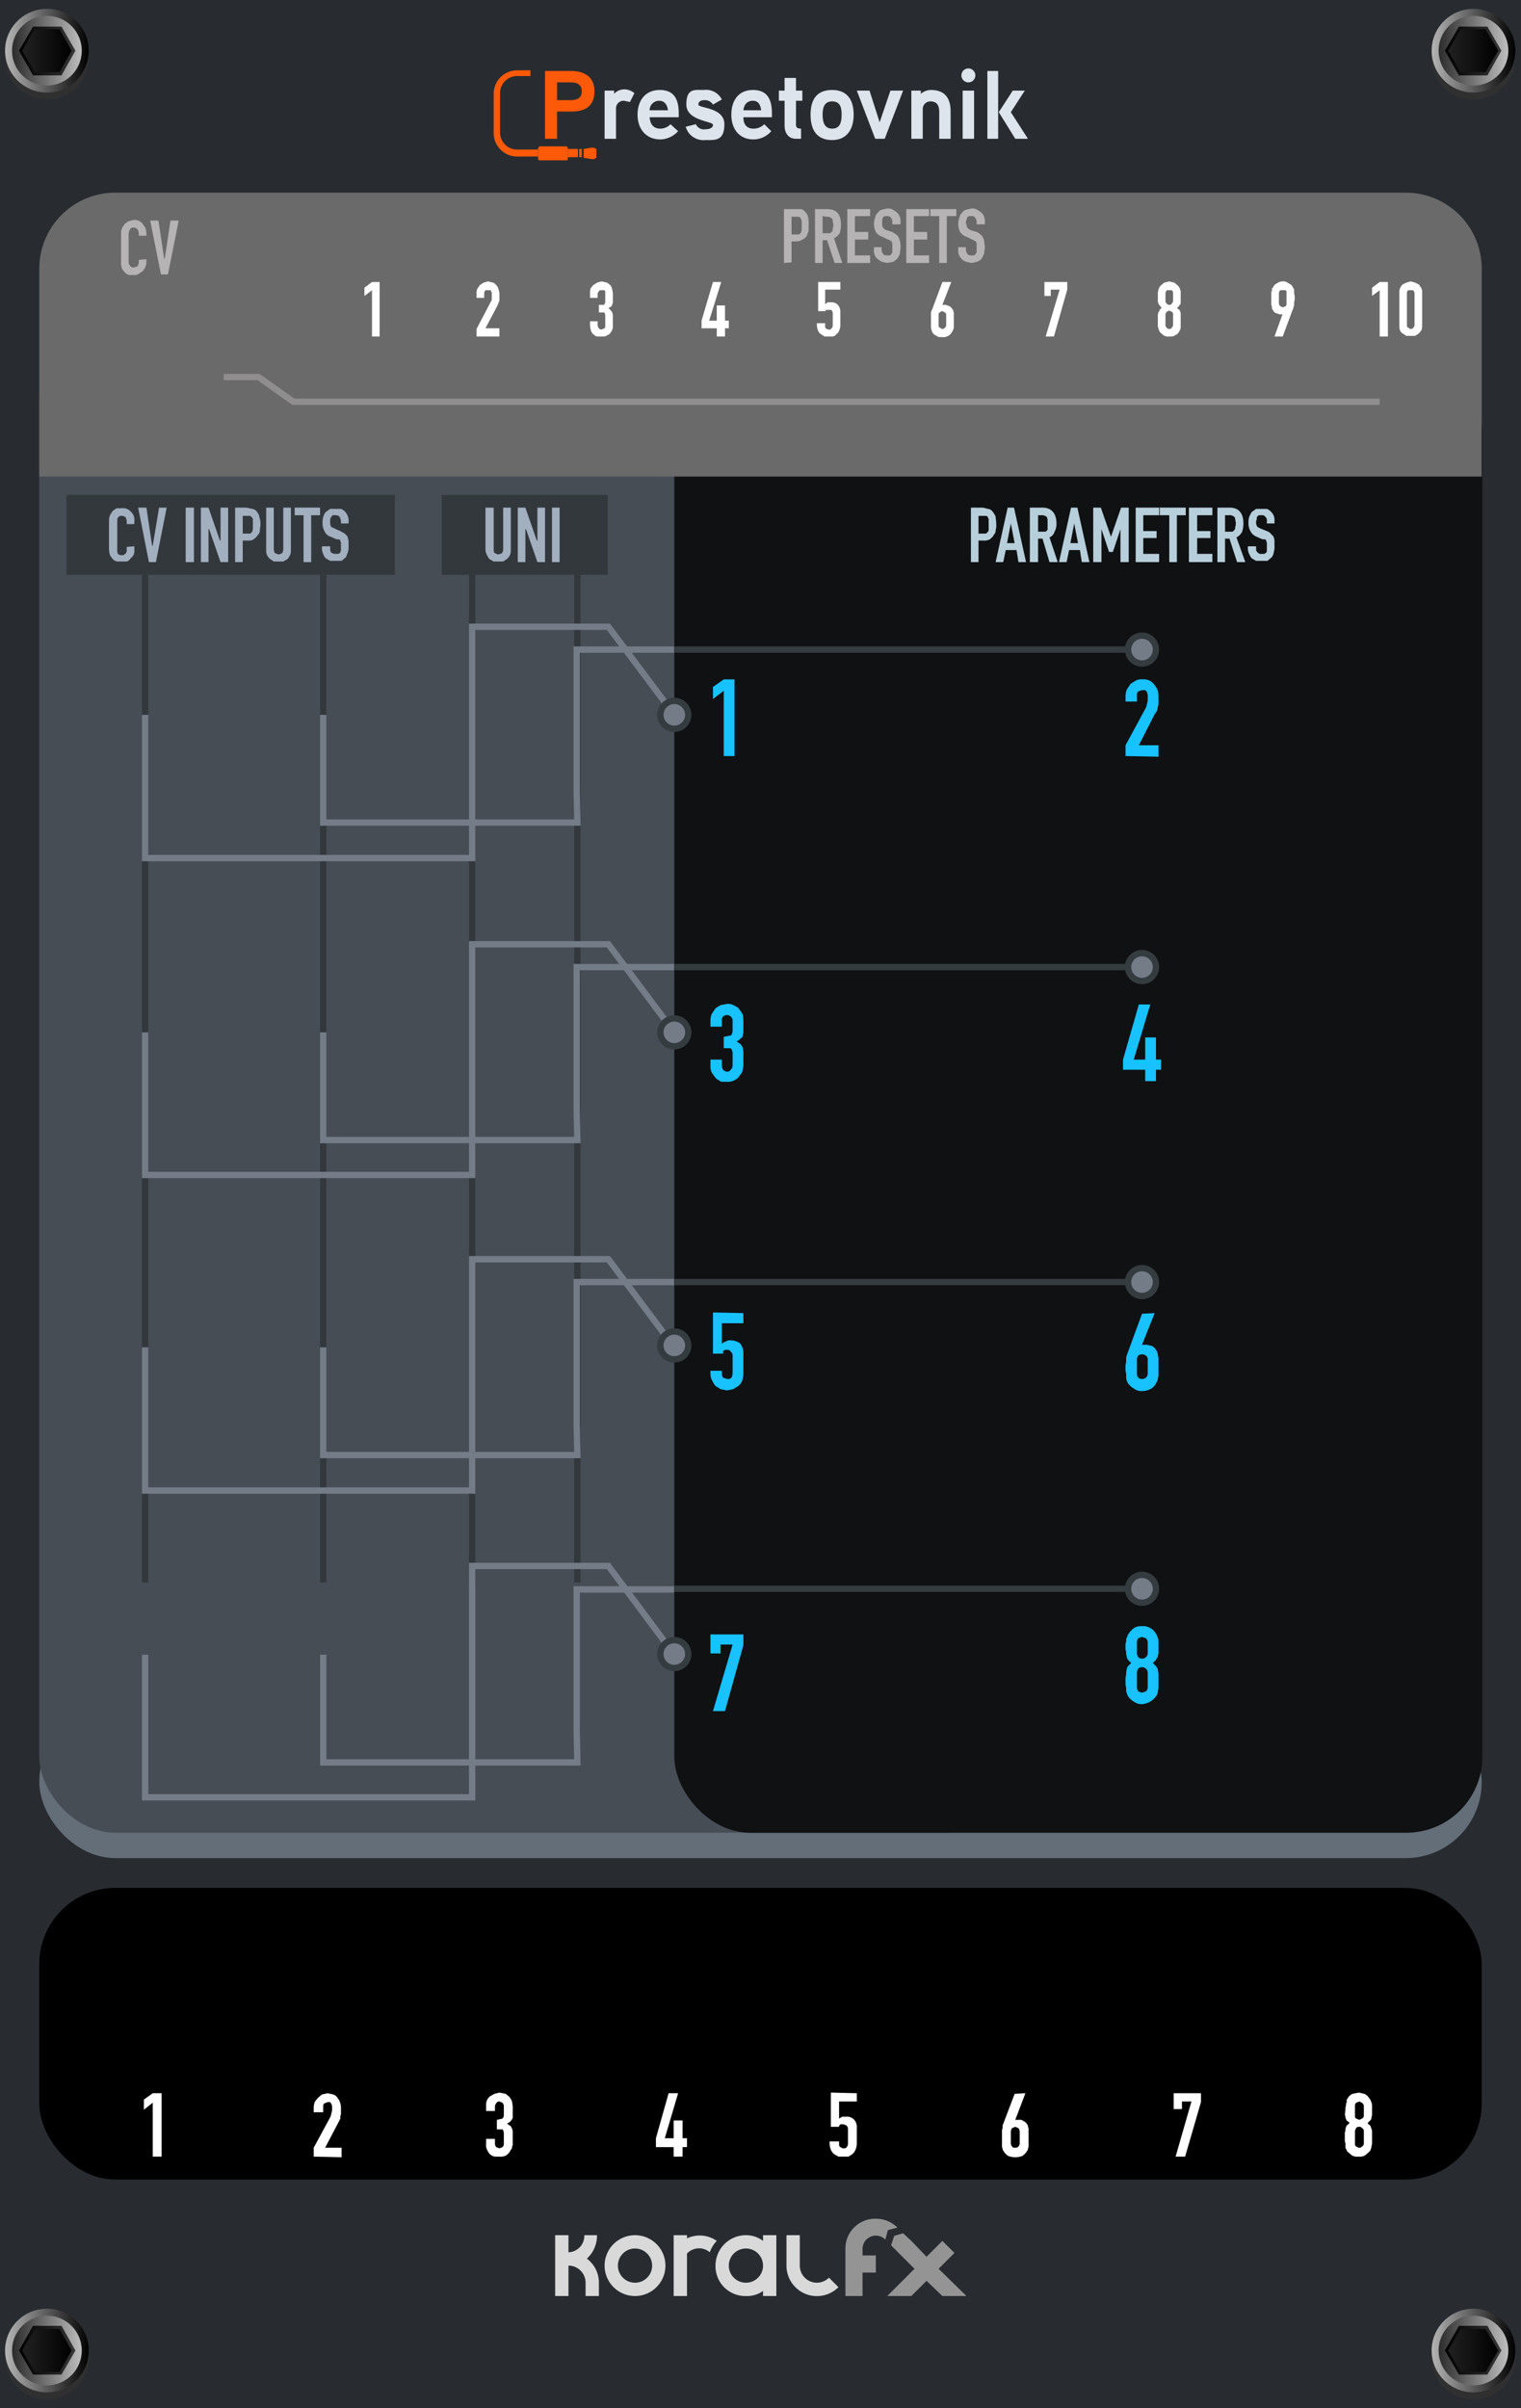 <svg id="d5397fa7-91fd-4a5e-8e9d-88298656c074" data-name="svg8" xmlns="http://www.w3.org/2000/svg" xmlns:xlink="http://www.w3.org/1999/xlink" viewBox="0 0 240 380"><defs><linearGradient id="93173305-8eed-4903-8d3f-034828bb4dac" x1="0.78" y1="8.02" x2="14.07" y2="8.02" gradientUnits="userSpaceOnUse"><stop offset="0" stop-color="#b5b5b5"/><stop offset="1"/></linearGradient><linearGradient id="ab39a58d-4ac0-480b-9ea8-d26813dce447" x1="12.94" y1="8.02" x2="1.9" y2="8.02" gradientUnits="userSpaceOnUse"><stop offset="0" stop-color="#bfbfbf"/><stop offset="1" stop-color="#2b2b2b"/></linearGradient><linearGradient id="17acf61b-8fd4-44b7-af5d-372c807bf90c" x1="11.89" y1="8.02" x2="2.95" y2="8.02" gradientUnits="userSpaceOnUse"><stop offset="0" stop-color="#363636"/><stop offset="1"/></linearGradient><linearGradient id="55ae0613-0691-4bef-8794-5d121f728e31" x1="3.5" y1="8.02" x2="11.35" y2="8.02" gradientUnits="userSpaceOnUse"><stop offset="0" stop-color="#212121"/><stop offset="1"/></linearGradient><linearGradient id="b5eea709-c276-4820-a3c8-003e8f1446a6" x1="0.78" y1="370.86" x2="14.07" y2="370.86" xlink:href="#93173305-8eed-4903-8d3f-034828bb4dac"/><linearGradient id="a1a78bdd-ca2d-4c4b-8df2-3c183863ea84" x1="12.94" y1="370.86" x2="1.9" y2="370.86" xlink:href="#ab39a58d-4ac0-480b-9ea8-d26813dce447"/><linearGradient id="1dd08c18-afa7-451b-8997-64691c353992" x1="11.89" y1="370.86" x2="2.95" y2="370.86" xlink:href="#17acf61b-8fd4-44b7-af5d-372c807bf90c"/><linearGradient id="83aec676-1b09-4755-bbac-473206974dc6" x1="3.5" y1="370.86" x2="11.35" y2="370.86" xlink:href="#55ae0613-0691-4bef-8794-5d121f728e31"/><linearGradient id="8e82e620-b07e-4521-a2fa-ccfd520daf0e" x1="225.82" y1="8.02" x2="239.12" y2="8.02" xlink:href="#93173305-8eed-4903-8d3f-034828bb4dac"/><linearGradient id="6f4c53b7-3b9d-413f-ba1a-1cd9563f36ba" x1="237.99" y1="8.02" x2="226.95" y2="8.02" xlink:href="#ab39a58d-4ac0-480b-9ea8-d26813dce447"/><linearGradient id="ac7922ea-38c2-4643-9917-4d21df8be298" x1="236.94" y1="8.02" x2="228" y2="8.02" xlink:href="#17acf61b-8fd4-44b7-af5d-372c807bf90c"/><linearGradient id="2f76dccd-1e68-4d81-bd5e-ccff111ef6b8" x1="228.55" y1="8.02" x2="236.39" y2="8.02" xlink:href="#55ae0613-0691-4bef-8794-5d121f728e31"/><linearGradient id="f4873d5c-7ce4-4e46-b0c9-a165bd15e3cf" x1="225.82" y1="370.86" x2="239.12" y2="370.86" xlink:href="#93173305-8eed-4903-8d3f-034828bb4dac"/><linearGradient id="dfeb0528-b33c-4e40-b8c5-7bfcd26f1abd" x1="237.99" y1="370.86" x2="226.95" y2="370.86" xlink:href="#ab39a58d-4ac0-480b-9ea8-d26813dce447"/><linearGradient id="8d2112b5-0e6e-480e-a387-6848c4b831b3" x1="236.94" y1="370.86" x2="228" y2="370.86" xlink:href="#17acf61b-8fd4-44b7-af5d-372c807bf90c"/><linearGradient id="475a5862-2699-4d04-83ba-9a487ee5d56e" x1="228.55" y1="370.86" x2="236.39" y2="370.86" xlink:href="#55ae0613-0691-4bef-8794-5d121f728e31"/></defs><title>Presetovnik-Dark</title><path id="f3c23a66-f777-4089-8566-6693bd4caf4d" data-name="rect817" d="M0,0H240V380H0Z" transform="translate(0 0)" style="fill:#282c30"/><circle cx="7.4" cy="9.1" r="6.6" style="fill:#303030"/><circle cx="7.4" cy="8" r="6.6" style="fill:url(#93173305-8eed-4903-8d3f-034828bb4dac)"/><circle cx="7.4" cy="8" r="5.5" style="fill:url(#ab39a58d-4ac0-480b-9ea8-d26813dce447)"/><polygon points="9.7 4.2 5.2 4.2 3 8 5.2 11.9 9.7 11.9 11.9 8 9.7 4.2" style="fill:url(#17acf61b-8fd4-44b7-af5d-372c807bf90c)"/><polygon points="9.4 4.6 5.5 4.6 3.5 8 5.5 11.4 9.4 11.4 11.3 8 9.4 4.6" style="fill:url(#55ae0613-0691-4bef-8794-5d121f728e31)"/><circle cx="7.4" cy="372" r="6.6" style="fill:#303030"/><circle cx="7.4" cy="370.9" r="6.6" style="fill:url(#b5eea709-c276-4820-a3c8-003e8f1446a6)"/><circle cx="7.4" cy="370.9" r="5.5" style="fill:url(#a1a78bdd-ca2d-4c4b-8df2-3c183863ea84)"/><polygon points="9.7 367 5.2 367 3 370.9 5.2 374.7 9.7 374.7 11.9 370.9 9.7 367" style="fill:url(#1dd08c18-afa7-451b-8997-64691c353992)"/><polygon points="9.4 367.5 5.5 367.5 3.5 370.9 5.5 374.3 9.4 374.3 11.3 370.9 9.4 367.5" style="fill:url(#83aec676-1b09-4755-bbac-473206974dc6)"/><circle cx="232.5" cy="9.1" r="6.6" style="fill:#303030"/><circle cx="232.5" cy="8" r="6.6" style="fill:url(#8e82e620-b07e-4521-a2fa-ccfd520daf0e)"/><circle cx="232.5" cy="8" r="5.5" style="fill:url(#6f4c53b7-3b9d-413f-ba1a-1cd9563f36ba)"/><polygon points="234.7 4.2 230.2 4.2 228 8 230.2 11.9 234.7 11.9 236.9 8 234.7 4.2" style="fill:url(#ac7922ea-38c2-4643-9917-4d21df8be298)"/><polygon points="234.4 4.6 230.5 4.6 228.5 8 230.5 11.4 234.4 11.4 236.4 8 234.4 4.6" style="fill:url(#2f76dccd-1e68-4d81-bd5e-ccff111ef6b8)"/><circle cx="232.5" cy="372" r="6.6" style="fill:#303030"/><circle cx="232.5" cy="370.9" r="6.6" style="fill:url(#f4873d5c-7ce4-4e46-b0c9-a165bd15e3cf)"/><circle cx="232.5" cy="370.9" r="5.5" style="fill:url(#dfeb0528-b33c-4e40-b8c5-7bfcd26f1abd)"/><polygon points="234.7 367 230.2 367 228 370.9 230.2 374.7 234.7 374.7 236.9 370.9 234.7 367" style="fill:url(#8d2112b5-0e6e-480e-a387-6848c4b831b3)"/><polygon points="234.4 367.5 230.5 367.5 228.5 370.9 230.5 374.3 234.4 374.3 236.4 370.9 234.4 367.5" style="fill:url(#475a5862-2699-4d04-83ba-9a487ee5d56e)"/><path d="M100.2,352.7a4.8,4.8,0,0,0-4.8,4.8,4.8,4.8,0,0,0,9.6,0A4.8,4.8,0,0,0,100.2,352.7Zm0,7.5a2.7,2.7,0,1,1,2.7-2.7A2.7,2.7,0,0,1,100.2,360.2Z" transform="translate(0 0)" style="fill:#d9d9d9"/><path d="M120.4,352.7v.9a4.4,4.4,0,0,0-2.7-.9,4.8,4.8,0,0,0-4.8,4.8,4.7,4.7,0,0,0,4.8,4.8,4.3,4.3,0,0,0,2.7-.8v.8h2.1v-9.6Zm-2.7,7.5a2.7,2.7,0,1,1,2.7-2.7A2.7,2.7,0,0,1,117.7,360.2Z" transform="translate(0 0)" style="fill:#d9d9d9"/><path d="M92.6,356.4a4.9,4.9,0,0,0,1.6-3.7h-2a2.6,2.6,0,0,1-2.5,2.7h0v-2.7H87.6v9.6h2.1v-4.8h0a2.7,2.7,0,0,1,2.7,2.7v2.1h2.1v-2.1A4.7,4.7,0,0,0,92.6,356.4Z" transform="translate(0 0)" style="fill:#d9d9d9"/><path d="M113.1,353.6a4.7,4.7,0,0,0-4.7-.4v-.5h-2.1v9.6h2.1v-6.7a2.6,2.6,0,0,1,3.6-.2A4.9,4.9,0,0,1,113.1,353.6Z" transform="translate(0 0)" style="fill:#d9d9d9"/><path d="M130.8,359.4a2.7,2.7,0,0,1-1.9.8,2.7,2.7,0,0,1-2.7-2.7v-4.8h-2.1v4.8a4.8,4.8,0,0,0,8.2,3.4Z" transform="translate(0 0)" style="fill:#d9d9d9"/><polygon points="150.6 355.5 148.7 353.6 146.2 356.1 143.8 353.6 143.8 353.6 143.8 353.6 143.8 353.6 142.5 352.4 141.1 352.8 140.6 354.3 144.3 358 140 362.3 143.8 362.3 146.2 359.9 148.7 362.3 152.5 362.3 148.1 358 150.6 355.5" style="fill:#949494"/><path d="M138.2,350.1a4.7,4.7,0,0,0-4.8,4.8v7.4h2.7v-3.7h2.1v-2.7h-2.1v-1a2.1,2.1,0,0,1,3.6-1.5l.4-1.5,1.5-.4h0A4.8,4.8,0,0,0,138.2,350.1Z" transform="translate(0 0)" style="fill:#949494"/><path d="M84.9,24.7H81.6A3.7,3.7,0,0,1,77.9,21V14.8a3.7,3.7,0,0,1,3.7-3.7h2.1V12H81.6a2.7,2.7,0,0,0-2.7,2.7v6.2a2.7,2.7,0,0,0,2.7,2.7h3.3Z" transform="translate(0 0)" style="fill:#fc5908"/><rect x="89.6" y="23.5" width="1.6" height="1.3" style="fill:#fc5908"/><path d="M89.3,25.3H85.1c-.1,0-.2-.1-.2-.3V23.4l.2-.3h4.2a.3.3,0,0,1,.3.3v1.8C89.6,25.2,89.5,25.3,89.3,25.3Z" transform="translate(0 0)" style="fill:#fc5908"/><rect x="91.4" y="23.5" width="0.4" height="1.3" style="fill:#fc5908"/><polygon points="93.7 23.3 93.3 23.3 92.1 23.5 92.1 24.9 93.3 25.1 93.7 25.1 94.1 24.9 94.1 23.5 93.7 23.3" style="fill:#fc5908"/><path d="M90.2,17.6H87.9v4.3H86V11.2h4.1c2.1,0,3.7.9,3.7,3.2S92.4,17.6,90.2,17.6ZM90.1,13H87.9v2.8h2.2c.9,0,1.7-.3,1.7-1.4S91,13,90.1,13Z" transform="translate(0 0)" style="fill:#fc5908"/><path d="M99.4,16.1l-.9-.2a1.2,1.2,0,0,0-1.3,1.2v4.8H95.4V14.3h1.5v.5a2.2,2.2,0,0,1,1.6-.7,2.5,2.5,0,0,1,1.6.6Z" transform="translate(0 0)" style="fill:#dde4eb"/><path d="M107.1,18.5h-4.6c.1,1.1.6,1.8,1.7,1.8a2.2,2.2,0,0,0,1.6-.7l1.2,1.1a3.9,3.9,0,0,1-2.8,1.3c-2.3,0-3.6-1.7-3.6-3.9s1.2-3.9,3.5-3.9,3,1.5,3,3.7Zm-1.7-1.1c-.1-.8-.5-1.5-1.4-1.5a1.5,1.5,0,0,0-1.5,1.5Z" transform="translate(0 0)" style="fill:#dde4eb"/><path d="M111.3,22.1a2.9,2.9,0,0,1-3.1-2.1l1.6-.4a1.4,1.4,0,0,0,1.5.8c.4,0,1.2-.1,1.2-.7s-4.2-.6-4.2-3.2,1.3-2.3,2.7-2.3a2.8,2.8,0,0,1,2.9,1.5l-1.4.8a1.5,1.5,0,0,0-1.3-.7c-.4,0-1,.1-1,.7s4.1.4,4.1,3.1S112.8,22.1,111.3,22.1Z" transform="translate(0 0)" style="fill:#dde4eb"/><path d="M121.8,18.5h-4.5c0,1.1.5,1.8,1.6,1.8a2.4,2.4,0,0,0,1.7-.7l1.1,1.1a3.7,3.7,0,0,1-2.8,1.3c-2.3,0-3.5-1.7-3.5-3.9s1.1-3.9,3.4-3.9,3,1.5,3,3.7Zm-1.7-1.1c-.1-.8-.4-1.5-1.3-1.5s-1.4.6-1.5,1.5Z" transform="translate(0 0)" style="fill:#dde4eb"/><path d="M126.6,15.9h-1v3.8c0,.4.2.6.8.6v1.6h-.8c-1.2,0-1.8-.9-1.8-2.1V15.9h-.9V14.3h.9v-2h1.8v2h1Z" transform="translate(0 0)" style="fill:#dde4eb"/><path d="M131.3,22.1c-2.5,0-3.4-1.7-3.4-4s.9-3.9,3.4-3.9,3.4,1.7,3.4,3.9S133.7,22.1,131.3,22.1Zm0-6.1c-1.3,0-1.5,1.1-1.5,2.1s.2,2.2,1.5,2.2,1.5-1.1,1.5-2.2S132.6,16,131.3,16Z" transform="translate(0 0)" style="fill:#dde4eb"/><path d="M142.5,14.3l-2.9,7.6h-1.5l-2.9-7.6h2l1.6,5,1.7-5Z" transform="translate(0 0)" style="fill:#dde4eb"/><path d="M150,21.9h-1.8V17.7c0-1-.3-1.7-1.4-1.7a1.2,1.2,0,0,0-1.2,1.2v4.7h-1.8V14.3h1.5v.5a2.5,2.5,0,0,1,1.6-.6c2.2,0,3.1,1.3,3.1,3.4Z" transform="translate(0 0)" style="fill:#dde4eb"/><path d="M152.8,13a1.1,1.1,0,0,1,0-2.2,1.1,1.1,0,0,1,0,2.2Zm.9,8.9h-1.8V14.3h1.8Z" transform="translate(0 0)" style="fill:#dde4eb"/><path d="M157.5,21.9h-1.7V11.2h1.7Zm4.7,0h-2l-2.6-4.2,2.2-3.4h1.9l-2.2,3.4Z" transform="translate(0 0)" style="fill:#dde4eb"/><rect x="6.2" y="269.2" width="227.6" height="24" rx="12" ry="12" style="fill:#646e78"/><rect x="6.2" y="51" width="155.4" height="238.19" rx="12" ry="12" style="fill:#474d54"/><line x1="22.9" y1="90.7" x2="22.9" y2="249.7" style="fill:none;stroke:#33383d;stroke-miterlimit:10"/><line x1="51" y1="90.7" x2="51" y2="249.7" style="fill:none;stroke:#33383d;stroke-miterlimit:10"/><line x1="74.5" y1="90.7" x2="74.5" y2="249.7" style="fill:none;stroke:#33383d;stroke-miterlimit:10"/><line x1="91.1" y1="90.7" x2="91.1" y2="249.7" style="fill:none;stroke:#33383d;stroke-miterlimit:10"/><polyline points="51 112.8 51 129.8 91.1 129.8 91 124.8 91 102.5 106.4 102.5" style="fill:none;stroke:#737c87;stroke-miterlimit:10"/><polyline points="22.9 112.8 22.9 135.4 74.5 135.4 74.5 125.2 74.5 98.9 96 98.9 106.4 112.8" style="fill:none;stroke:#737c87;stroke-miterlimit:10"/><polyline points="51 162.9 51 179.9 91.1 179.9 91 174.9 91 152.6 106.4 152.6" style="fill:none;stroke:#737c87;stroke-miterlimit:10"/><polyline points="22.9 162.9 22.9 185.4 74.5 185.4 74.5 175.3 74.5 149 96 149 106.4 162.9" style="fill:none;stroke:#737c87;stroke-miterlimit:10"/><polyline points="51 212.6 51 229.6 91.1 229.6 91 224.6 91 202.3 106.4 202.3" style="fill:none;stroke:#737c87;stroke-miterlimit:10"/><polyline points="22.9 212.6 22.9 235.2 74.5 235.2 74.5 225.1 74.5 198.7 96 198.7 106.4 212.6" style="fill:none;stroke:#737c87;stroke-miterlimit:10"/><polyline points="51 261.1 51 278.1 91.1 278.1 91 273.1 91 250.8 106.4 250.8" style="fill:none;stroke:#737c87;stroke-miterlimit:10"/><polyline points="22.9 261.1 22.9 283.6 74.5 283.6 74.5 273.5 74.5 247.1 96 247.1 106.4 261.1" style="fill:none;stroke:#737c87;stroke-miterlimit:10"/><rect x="6.2" y="297.9" width="227.6" height="46.02" rx="12" ry="12"/><rect x="106.4" y="56.1" width="127.5" height="233.1" rx="12" ry="12" style="fill:#0f1112"/><line x1="106.4" y1="102.5" x2="180.2" y2="102.5" style="fill:none;stroke:#353c40;stroke-miterlimit:10"/><line x1="106.4" y1="152.6" x2="180.2" y2="152.6" style="fill:none;stroke:#353c40;stroke-miterlimit:10"/><line x1="106.4" y1="202.3" x2="180.2" y2="202.3" style="fill:none;stroke:#353c40;stroke-miterlimit:10"/><line x1="106.4" y1="250.7" x2="180.2" y2="250.7" style="fill:none;stroke:#353c40;stroke-miterlimit:10"/><path d="M18.2,30.4H221.8a12,12,0,0,1,12,12V75.2a0,0,0,0,1,0,0H6.2a0,0,0,0,1,0,0V42.4A12,12,0,0,1,18.2,30.4Z" style="fill:#6b6a6a"/><polyline points="35.3 59.5 40.8 59.5 46.3 63.4 217.7 63.4" style="fill:none;stroke:#8f8d8d;stroke-miterlimit:10"/><path d="M58.7,53.1V45.8l-1.2.9V45.4l1.2-.9h1.2v8.6Z" transform="translate(0 0)" style="fill:#fff"/><path d="M75.2,53.1V51.9l2.2-4.2c.1-.2.2-.3.2-.5v-.9a.4.4,0,0,0-.1-.3.2.2,0,0,0-.2-.2h-.7a.8.8,0,0,0-.2.5V47H75.2v-.7a1.5,1.5,0,0,1,.1-.7l.4-.6.6-.4.7-.2.8.2c.3.1.4.3.6.5a1.5,1.5,0,0,1,.3.7,1.9,1.9,0,0,1,.1.8v.9c-.1.1-.1.3-.2.4a1.7,1.7,0,0,1-.2.5l-1.8,3.4h2.2v1.3Z" transform="translate(0 0)" style="fill:#fff"/><path d="M94.5,48.1h.8a.8.8,0,0,0,.2-.6V46.3a.7.7,0,0,0-.1-.5h-.5c-.2,0-.4,0-.4.2a.5.5,0,0,0-.2.4V47H93.1v-.7a2.2,2.2,0,0,1,.1-.8l.4-.5.6-.4.7-.2.9.2.5.4.2.3c0,.1.1.2.1.4a3.5,3.5,0,0,1,.1,1.2v.7c0,.2,0,.3-.1.4a.5.5,0,0,1-.2.4l-.4.2.4.4.2.3a1.3,1.3,0,0,1,.1.6v1.9a.4.4,0,0,0-.1.3l-.2.3a1,1,0,0,1-.6.5c-.2.2-.5.2-.9.2h-.6a.9.9,0,0,1-.6-.3,1,1,0,0,1-.4-.5,2.9,2.9,0,0,1-.2-.9v-.7h1.2v.6a.8.8,0,0,0,.2.5.5.5,0,0,0,.4.2l.5-.2a.7.7,0,0,0,.1-.5V50c0-.3,0-.6-.2-.7h-.8Z" transform="translate(0 0)" style="fill:#fff"/><path d="M113.1,53.1V51.8h-2.4V50.6l1.8-6.1h1.3l-1.9,6.1h1.2V48.2h1.3v2.4h.6v1.2h-.6v1.3Z" transform="translate(0 0)" style="fill:#fff"/><path d="M132.6,44.5v1.2h-2.4V48l.4-.3h.6a1.3,1.3,0,0,1,1,.4,1.6,1.6,0,0,1,.4,1.1v2.2a2.4,2.4,0,0,1-.2.8,1,1,0,0,1-.4.5.9.9,0,0,1-.6.4h-1.3l-.6-.4a1,1,0,0,1-.4-.5,2.4,2.4,0,0,1-.2-.8v-.4h1.3v.3c0,.3,0,.4.1.5s.3.2.5.2.3,0,.4-.2a.5.5,0,0,0,.2-.4v-2c0-.2-.1-.3-.2-.5h-.9c0,.1,0,.1-.1.2h-1.1V44.5Z" transform="translate(0 0)" style="fill:#fff"/><path d="M150.1,44.5l-1.4,3.6h.5l.6.2a.8.8,0,0,1,.4.4l.2.2a.8.8,0,0,0,.1.4v2.5a.4.4,0,0,0-.1.3l-.2.3a1.2,1.2,0,0,1-.6.6,1.5,1.5,0,0,1-.9.2c-.4,0-.7,0-.9-.2a1.3,1.3,0,0,1-.7-.6c0-.1-.1-.2-.1-.3s-.1-.2-.1-.3V49.5c0-.2,0-.3.1-.4a.4.4,0,0,1,.1-.3l1.6-4.3Zm-.8,5.2a.5.5,0,0,0-.2-.4l-.4-.2a.5.5,0,0,0-.4.2c-.2.1-.2.2-.2.4v1.6c0,.2,0,.3.2.4s.2.2.4.2a.4.4,0,0,0,.4-.2.5.5,0,0,0,.2-.4Z" transform="translate(0 0)" style="fill:#fff"/><path d="M165,53.1l2.2-7.4h-1.4v1h-1V44.5h3.6v1.2l-2.1,7.4Z" transform="translate(0 0)" style="fill:#fff"/><path d="M182.7,46.7v-.5a4.3,4.3,0,0,1,.1-.5c0-.1.1-.2.1-.3s.2-.2.2-.3l.6-.5.8-.2.8.2.6.5.2.3a.4.4,0,0,1,.1.3.7.7,0,0,1,.1.5v1.7l-.2.3c-.1.1-.2.3-.4.4l.4.3c.1.1.1.3.2.4v2.5a.4.4,0,0,0-.1.3l-.2.3a1,1,0,0,1-.6.5c-.2.2-.5.2-.9.2a1.3,1.3,0,0,1-.9-.2l-.6-.5c0-.1-.1-.2-.1-.3a.4.4,0,0,1-.1-.3.9.9,0,0,1-.1-.5V49.9a1.1,1.1,0,0,1,.1-.6l.2-.4c0-.1.2-.2.3-.3l-.3-.4c-.1-.1-.2-.2-.2-.3a.9.9,0,0,1-.1-.5Zm2.4-.4a.6.6,0,0,0-.2-.5h-.8c-.1.2-.2.3-.2.5v1.2a.5.5,0,0,0,.2.4.4.4,0,0,0,.4.2c.2,0,.3,0,.4-.2s.2-.2.2-.4Zm0,3.3a.4.4,0,0,0-.2-.4l-.4-.2-.4.2a.8.8,0,0,0-.2.4v1.7a.5.5,0,0,0,.2.4.4.4,0,0,0,.4.2c.2,0,.3,0,.4-.2s.2-.2.2-.4Z" transform="translate(0 0)" style="fill:#fff"/><path d="M201.1,53.1l1.3-3.6h0c0,.1-.1.1-.2.1h-.3l-.6-.2a.8.8,0,0,1-.4-.4l-.2-.3v-.3a1.1,1.1,0,0,1-.1-.6V46.3c0-.2,0-.3.1-.4v-.4c.1,0,.1-.1.2-.2a1.2,1.2,0,0,1,.6-.6,1.6,1.6,0,0,1,.9-.3,1.2,1.2,0,0,1,.9.3,1.3,1.3,0,0,1,.7.6.3.3,0,0,0,.1.2c.1.1.1.2.1.4v.4a2.5,2.5,0,0,1,0,1.4v.4a.4.4,0,0,1-.1.3.6.6,0,0,1-.1.4l-1.6,4.3Zm.7-5.2a.8.8,0,0,0,.2.4l.4.2.5-.2a.6.6,0,0,0,.1-.4V46.3a.7.7,0,0,0-.1-.5H202a.8.8,0,0,0-.2.5Z" transform="translate(0 0)" style="fill:#fff"/><path d="M217.7,53.1V45.8l-1.2.9V45.4l1.2-.9H219v8.6Z" transform="translate(0 0)" style="fill:#fff"/><path d="M220.8,46.3a1.9,1.9,0,0,1,.1-.8,2.1,2.1,0,0,1,.4-.6l.6-.3.7-.2.7.2.6.3.4.6a1.9,1.9,0,0,1,.1.8v5a2.2,2.2,0,0,1-.1.8l-.4.5-.6.4h-1.4l-.6-.4a1,1,0,0,1-.4-.5,2.2,2.2,0,0,1-.1-.8Zm1.2,5c0,.2,0,.3.2.4s.2.2.4.2.3,0,.4-.2a.5.5,0,0,0,.2-.4v-5c0-.2-.1-.3-.2-.5h-.8a.6.6,0,0,0-.2.5Z" transform="translate(0 0)" style="fill:#fff"/><path d="M24.1,340.3v-8.5l-1.4,1.1v-1.6l1.4-1h1.4v10Z" transform="translate(0 0)" style="fill:#fff"/><path d="M49.5,340.3v-1.4l2.6-4.8a2.5,2.5,0,0,0,.2-.7,1.5,1.5,0,0,0,.1-.7v-.3c0-.2-.1-.3-.1-.4l-.2-.3h-.4l-.5.2c-.2.1-.2.3-.2.6v.8H49.5v-.8a2.9,2.9,0,0,1,.2-.9l.5-.6.6-.5.9-.2.9.2a1.3,1.3,0,0,1,.7.6,2,2,0,0,1,.4.8,2.8,2.8,0,0,1,.1.9v.6a.9.9,0,0,1-.1.5v.4l-.3.6-2.1,4h2.6v1.5Z" transform="translate(0 0)" style="fill:#fff"/><path d="M78.4,334.5l.9-.2a1,1,0,0,0,.2-.7v-1.3c0-.2-.1-.3-.2-.5l-.5-.2a.5.5,0,0,0-.5.3.8.8,0,0,0-.2.4v.8H76.7v-.8a2.2,2.2,0,0,1,.1-.8,1.8,1.8,0,0,1,.5-.7l.7-.4.8-.2,1,.2.6.5.2.3c.1.2.2.3.2.5a4.5,4.5,0,0,1,.1,1.3v.9a.7.7,0,0,1-.1.5l-.3.4-.5.3.6.4.2.4a1.3,1.3,0,0,1,.1.6v1.7a.7.7,0,0,1-.1.5c0,.2,0,.3-.1.4l-.2.3c-.1.3-.4.5-.6.7a2,2,0,0,1-1.1.2h-.7a1.5,1.5,0,0,1-.7-.3,1.8,1.8,0,0,1-.5-.7,1.6,1.6,0,0,1-.2-1v-.8h1.4v.7a.8.8,0,0,0,.2.6l.5.2.5-.2a.8.8,0,0,0,.2-.6v-1.4a1.3,1.3,0,0,0-.2-.8h-.9Z" transform="translate(0 0)" style="fill:#fff"/><path d="M106.3,340.3v-1.5h-2.8v-1.4l2-7.1H107l-2.1,7.1h1.4v-2.8h1.4v2.8h.7v1.4h-.7v1.5Z" transform="translate(0 0)" style="fill:#fff"/><path d="M135.2,330.3v1.3h-2.8v2.7l.5-.3h.7a1.5,1.5,0,0,1,1.1.4,1.7,1.7,0,0,1,.5,1.3v2.6a2.9,2.9,0,0,1-.2.9,1.8,1.8,0,0,1-.5.7l-.6.4h-1.6l-.7-.4a1.8,1.8,0,0,1-.5-.7,2.9,2.9,0,0,1-.2-.9v-.4h1.5v.3c0,.3,0,.5.2.6s.3.2.5.2.4,0,.5-.2a.8.8,0,0,0,.2-.5v-2.4c0-.2-.1-.3-.2-.5l-.5-.2h-.5c-.1.1-.1.2-.2.2v.2h-1.3v-5.4Z" transform="translate(0 0)" style="fill:#fff"/><path d="M161.8,330.3l-1.6,4.2h.6a.8.8,0,0,1,.7.2,1,1,0,0,1,.5.4l.2.3a.6.6,0,0,0,.1.4v3a.6.6,0,0,0-.1.4l-.2.3a2.3,2.3,0,0,1-.7.7,3.1,3.1,0,0,1-2.2,0,2.3,2.3,0,0,1-.7-.7l-.2-.3a.6.6,0,0,0-.1-.4v-2.6c0-.2.1-.3.1-.4v-.4l1.9-5Zm-.9,6.1a1.1,1.1,0,0,0-.2-.6l-.5-.2-.5.2a1.1,1.1,0,0,0-.2.6v1.8a.8.8,0,0,0,.2.5c.1.2.3.2.5.2a.6.6,0,0,0,.5-.2.8.8,0,0,0,.2-.5Z" transform="translate(0 0)" style="fill:#fff"/><path d="M185.5,340.3l2.5-8.7h-1.5v1.2h-1.3v-2.5h4.3v1.4l-2.5,8.6Z" transform="translate(0 0)" style="fill:#fff"/><path d="M212.3,332.9a1.5,1.5,0,0,1,.1-.7.7.7,0,0,1,.1-.5v-.4c.1-.1.2-.2.2-.3a1.9,1.9,0,0,1,.7-.6l1-.2.9.2a1.9,1.9,0,0,1,.7.6l.2.3c.1.1.1.3.2.4a4.3,4.3,0,0,1,.1.5v1.5c0,.2-.1.3-.1.5s-.1.3-.2.4l-.4.4c.1.2.3.3.4.4s.1.3.2.5.1.4.1.6v1.7c0,.2-.1.4-.1.6s-.1.2-.1.3-.1.3-.2.4l-.7.6a1.6,1.6,0,0,1-1,.2,1.8,1.8,0,0,1-1.1-.2l-.7-.6c-.1-.1-.1-.3-.2-.4s-.1-.2-.1-.3v-.6a1.5,1.5,0,0,1-.1-.7v-1a1.3,1.3,0,0,0,.1-.6c.1-.2.1-.4.2-.5s.3-.2.4-.4-.3-.2-.4-.4-.1-.2-.2-.4a.9.9,0,0,0-.1-.5Zm2.9-.6c0-.2-.1-.3-.3-.5l-.4-.2-.5.2a.6.6,0,0,0-.2.5v1.5c0,.2,0,.4.2.5l.5.2.4-.2a.5.5,0,0,0,.3-.5Zm0,4a.5.5,0,0,0-.3-.5.4.4,0,0,0-.4-.2c-.2,0-.4,0-.5.2s-.2.3-.2.5v1.9c0,.2,0,.4.2.5s.3.2.5.2a.4.4,0,0,0,.4-.2.5.5,0,0,0,.3-.5Z" transform="translate(0 0)" style="fill:#fff"/><path d="M114.2,119.3V109l-1.7,1.3v-1.9l1.7-1.2h1.7v12.1Z" transform="translate(0 0)" style="fill:#17c2ff"/><path d="M177.6,119.3v-1.7l3.2-5.9a2.5,2.5,0,0,0,.2-.7,2.5,2.5,0,0,0,.1-.9v-.4c0-.2-.1-.3-.1-.5l-.3-.3h-.5l-.6.2a.8.8,0,0,0-.2.7v.9h-1.8v-.9a3,3,0,0,1,.2-1l.6-.9.8-.5a1.8,1.8,0,0,1,1-.2,2.2,2.2,0,0,1,1.2.2,2.7,2.7,0,0,1,.8.7,4.1,4.1,0,0,1,.5.9,4.9,4.9,0,0,1,.1,1.2v.7a1.3,1.3,0,0,1-.1.6c0,.2-.1.4-.1.6a6.1,6.1,0,0,1-.4.6l-2.5,4.9h3.1v1.8Z" transform="translate(0 0)" style="fill:#17c2ff"/><path d="M114.2,163.6l1.1-.2q.3-.2.3-.9V161a.9.9,0,0,0-1.5-.6.7.7,0,0,0-.2.6v1h-1.8v-1a3,3,0,0,1,.2-1l.6-.9.8-.5,1.1-.2a2,2,0,0,1,1.1.3c.4.2.6.3.7.5l.3.4.3.5a8.1,8.1,0,0,1,.1,1.7v1c0,.3-.1.5-.1.7a.8.8,0,0,1-.4.4.9.9,0,0,1-.6.4l.7.5.3.5c0,.2.1.5.1.7v2.1a3.5,3.5,0,0,1-.1.6,4.3,4.3,0,0,1-.1.5l-.3.4a2,2,0,0,1-.8.8,2.3,2.3,0,0,1-1.3.3h-.9l-.8-.5-.6-.8a2.1,2.1,0,0,1-.3-1.2v-1h1.8v.9a1.4,1.4,0,0,0,.2.7.9.9,0,0,0,.6.3.6.6,0,0,0,.6-.3.9.9,0,0,0,.3-.7v-1.7a1.3,1.3,0,0,0-.3-1h-1.1Z" transform="translate(0 0)" style="fill:#17c2ff"/><path d="M180.7,170.6v-1.8h-3.5v-1.6l2.5-8.7h1.8l-2.6,8.7h1.8v-3.5h1.7v3.5h.8v1.6h-.8v1.8Z" transform="translate(0 0)" style="fill:#17c2ff"/><path d="M117.3,207.2v1.6h-3.4v3.3a.9.9,0,0,1,.6-.4,1.1,1.1,0,0,1,.8-.2,2.5,2.5,0,0,1,1.5.5,2.5,2.5,0,0,1,.5,1.6v3.2a4.3,4.3,0,0,1-.2,1.1,2.1,2.1,0,0,1-.6.8l-.8.5-1,.2-1-.2-.8-.5a3.5,3.5,0,0,1-.5-.8,2.3,2.3,0,0,1-.3-1.1v-.5h1.8v.4a1.4,1.4,0,0,0,.2.7l.7.2a.7.7,0,0,0,.6-.2,1.4,1.4,0,0,0,.2-.7v-2.8a.7.7,0,0,0-.3-.6.5.5,0,0,0-.5-.3h-.4l-.3.2v.4h-1.6v-6.5Z" transform="translate(0 0)" style="fill:#17c2ff"/><path d="M182.2,207.2l-2,5h.8l.8.2a1.7,1.7,0,0,1,.6.6.8.8,0,0,1,.2.4.7.7,0,0,1,.1.5,1.5,1.5,0,0,1,.1.7v2.2c0,.3,0,.5-.1.6a.7.7,0,0,1-.1.5l-.2.4a2,2,0,0,1-.9.9,2.8,2.8,0,0,1-1.3.3,2,2,0,0,1-1.3-.4,3.2,3.2,0,0,1-.9-.8l-.2-.4a4.3,4.3,0,0,1-.1-.5v-.6a3.1,3.1,0,0,1-.1-1,2.5,2.5,0,0,1,.1-.9v-.6a4.3,4.3,0,0,1,.1-.5c.1-.1.1-.3.2-.5l2.2-6Zm-1.1,7.3a.7.7,0,0,0-.3-.6,1,1,0,0,0-1.2,0,1.1,1.1,0,0,0-.2.6v2.3a1.4,1.4,0,0,0,.2.6,1,1,0,0,0,1.2,0,.9.9,0,0,0,.3-.6Z" transform="translate(0 0)" style="fill:#17c2ff"/><path d="M112.5,270l3.1-10.5h-1.9v1.4h-1.6v-3h5.2v1.7L114.4,270Z" transform="translate(0 0)" style="fill:#17c2ff"/><path d="M177.6,259.8a1.9,1.9,0,0,1,.1-.8c0-.3,0-.5.1-.6s.1-.3.2-.5l.3-.4a2.7,2.7,0,0,1,.8-.7,2.2,2.2,0,0,1,1.1-.2,2,2,0,0,1,1.1.2,2.2,2.2,0,0,1,.9.7l.3.4c0,.2.1.3.2.5a3.5,3.5,0,0,1,.1.6v1.7c0,.3-.1.5-.1.7l-.3.5c-.1.2-.3.3-.5.5l.5.5.3.5c0,.3.1.5.1.8v2.1c0,.2-.1.5-.1.6a4.3,4.3,0,0,1-.1.5l-.3.4a2.9,2.9,0,0,1-2.1,1.1,2,2,0,0,1-1.3-.4,2.7,2.7,0,0,1-.8-.7.8.8,0,0,1-.2-.4c-.1-.1-.1-.3-.2-.5v-.6a2.2,2.2,0,0,1-.1-.9,4.1,4.1,0,0,1,.1-1.2,2.2,2.2,0,0,1,.1-.8.8.8,0,0,1,.2-.5l.5-.5c-.2-.2-.4-.3-.5-.5a.8.8,0,0,1-.2-.5,1.5,1.5,0,0,1-.1-.7A2.2,2.2,0,0,1,177.6,259.8Zm3.5-.7a.9.9,0,0,0-.3-.6l-.6-.2-.6.2a1.4,1.4,0,0,0-.2.6v1.8a1.4,1.4,0,0,0,.2.6.9.9,0,0,0,1.5-.6Zm0,4.8a.9.9,0,0,0-1.5-.6,1.4,1.4,0,0,0-.2.6v2.4a1.4,1.4,0,0,0,.2.6l.6.2.6-.2a.9.9,0,0,0,.3-.6Z" transform="translate(0 0)" style="fill:#17c2ff"/><rect x="10.5" y="78.1" width="51.8" height="12.6" style="fill:#33383d"/><rect x="69.7" y="78.1" width="26.2" height="12.6" style="fill:#33383d"/><path d="M21.2,86.2v.6a1.7,1.7,0,0,1-.1.7,1.5,1.5,0,0,1-.5.6,1,1,0,0,1-.6.5H18.5a.9.9,0,0,1-.6-.3c-.2-.1-.3-.4-.5-.6a3,3,0,0,1-.2-1V82a2.4,2.4,0,0,1,.2-.8l.4-.6.6-.4h.8a1.6,1.6,0,0,1,1.4.5,1.8,1.8,0,0,1,.5.7,1.9,1.9,0,0,1,.1.8v.5H20v-.4a1.4,1.4,0,0,0-.2-.7,1.1,1.1,0,0,0-.6-.2.6.6,0,0,0-.6.3c-.1.1-.1.4-.1.7v4.3a1.5,1.5,0,0,0,.1.7.8.8,0,0,0,.6.2h.3c.1,0,.1-.1.2-.2a.2.2,0,0,0,.2-.2.6.6,0,0,0,.1-.4v-.5Z" transform="translate(0 0)" style="fill:#a2afbf"/><path d="M26.3,80.1l-1.7,8.6H23.5l-1.7-8.6h1.3l.9,6h.1l1-6Z" transform="translate(0 0)" style="fill:#a2afbf"/><path d="M29.3,88.7V80.1h1.3v8.6Z" transform="translate(0 0)" style="fill:#a2afbf"/><path d="M31.7,88.7V80.1h1.2l1.8,5.2h.1V80.1H36v8.6H34.8L33,83.5h-.1v5.2Z" transform="translate(0 0)" style="fill:#a2afbf"/><path d="M37.1,88.7V80.1h1.8l.9.2a1,1,0,0,1,.7.4c.2.3.4.5.4.8a3.7,3.7,0,0,1,.2,1.2c0,.4-.1.7-.1,1s-.1.5-.3.7a2.3,2.3,0,0,1-.7.7c-.2.2-.6.2-1.1.2h-.6v3.4Zm1.2-7.4v2.9h1.2l.3-.3a4.3,4.3,0,0,0,.1-.5V82.2a.7.7,0,0,0-.1-.5l-.3-.3H38.3Z" transform="translate(0 0)" style="fill:#a2afbf"/><path d="M45.9,80.1v6.7a1.7,1.7,0,0,1-.1.7,4.3,4.3,0,0,1-.4.7l-.7.4H43.2l-.6-.4a1.8,1.8,0,0,1-.5-.7,1.7,1.7,0,0,1-.1-.7V80.1h1.2v6.5a1.2,1.2,0,0,0,.2.7l.6.2.5-.2a1.2,1.2,0,0,0,.2-.7V80.1Z" transform="translate(0 0)" style="fill:#a2afbf"/><path d="M47.9,88.7V81.3H46.5V80.1h4v1.2H49.1v7.4Z" transform="translate(0 0)" style="fill:#a2afbf"/><path d="M55,82.6H53.8v-.3a1.4,1.4,0,0,0-.2-.7c-.1-.2-.3-.3-.7-.3h-.4l-.2.2-.2.4v.8c0,.1.1.2.1.3s.1.2.2.2l.4.2.9.4.7.4.4.4c.1.2.1.5.2.7v.8a3.1,3.1,0,0,1-.1,1l-.3.8-.7.6H52.1l-.7-.4a1.6,1.6,0,0,1-.4-.7,1.9,1.9,0,0,1-.2-.8v-.4h1.3v.3c0,.3,0,.5.1.6a.9.9,0,0,0,.7.3h.5l.3-.2c0-.1.1-.3.1-.4V85.7c0-.1-.1-.3-.1-.4s-.1-.1-.2-.2h-.4l-.9-.4a1.5,1.5,0,0,1-1-.9,2.5,2.5,0,0,1-.3-1.3,2.8,2.8,0,0,1,.1-.9,2,2,0,0,1,.4-.8l.7-.5h1.7a1.8,1.8,0,0,1,.7.5A2.1,2.1,0,0,1,55,82Z" transform="translate(0 0)" style="fill:#a2afbf"/><path d="M23.1,40.9v.5a2.4,2.4,0,0,1-.2.8,2.1,2.1,0,0,1-.4.6l-.6.4a1.1,1.1,0,0,1-.8.2h-.7c-.2,0-.4-.2-.6-.3l-.5-.6a3,3,0,0,1-.2-1V36.7a1.9,1.9,0,0,1,.2-.8l.4-.6.6-.4.8-.2a1.7,1.7,0,0,1,1.4.6l.4.6a2.9,2.9,0,0,1,.2.9v.4H21.9v-.4a1.4,1.4,0,0,0-.2-.6.9.9,0,0,0-.6-.3.6.6,0,0,0-.6.3,1.9,1.9,0,0,0-.2.7v4.4a.8.8,0,0,0,.2.6.6.6,0,0,0,.6.3c.1,0,.2,0,.2-.1h.3l.2-.3c0-.1.1-.2.1-.4v-.4Z" transform="translate(0 0)" style="fill:#b5b3b3"/><path d="M28.2,34.8l-1.7,8.5H25.4l-1.7-8.5H25l.9,6H26l.9-6Z" transform="translate(0 0)" style="fill:#b5b3b3"/><path d="M123.7,41.5V33h2.7a1.2,1.2,0,0,1,.7.5,1.6,1.6,0,0,1,.4.7,4.9,4.9,0,0,1,.1,1.3v.9l-.3.8a1.3,1.3,0,0,1-.7.6,1.8,1.8,0,0,1-1.1.3h-.6v3.3Zm1.2-7.4V37h1.2l.3-.3c0-.1.1-.3.1-.4V35c0-.2-.1-.3-.1-.5l-.3-.3h-1.2Z" transform="translate(0 0)" style="fill:#b5b3b3"/><path d="M128.6,41.5V33h1.9c1.5,0,2.2.8,2.2,2.5a5.1,5.1,0,0,1-.2,1.3,2.4,2.4,0,0,1-.9.8l1.3,3.9h-1.2l-1.2-3.6h-.7v3.6Zm1.2-7.4v2.7H131l.3-.3c.1-.1.1-.2.1-.4a3.5,3.5,0,0,0,.1-.6,4.3,4.3,0,0,0-.1-.5.9.9,0,0,0-.1-.5,1.2,1.2,0,0,0-.9-.3Z" transform="translate(0 0)" style="fill:#b5b3b3"/><path d="M133.7,41.5V33h3.6v1.1h-2.4v2.5H137v1.2h-2.1v2.5h2.4v1.2Z" transform="translate(0 0)" style="fill:#b5b3b3"/><path d="M142.1,35.4h-1.3v-.3a1,1,0,0,0-.2-.7.6.6,0,0,0-.6-.3h-.4l-.3.2c0,.2-.1.3-.1.4v.8a.4.4,0,0,0,.1.3c0,.1.1.2.2.3l.3.2,1,.3.6.4a1,1,0,0,1,.4.5,1.4,1.4,0,0,1,.2.6,2.8,2.8,0,0,1,.1.9c0,.3-.1.7-.1,1a3,3,0,0,1-.4.8l-.6.5-1,.2-.9-.2-.6-.4a1.8,1.8,0,0,1-.5-.7,1.9,1.9,0,0,1-.1-.8v-.4h1.2v.4a1.4,1.4,0,0,0,.2.6c.1.2.3.3.7.3h.4c.2-.1.2-.2.3-.3s.1-.2.1-.4V38.5a.4.4,0,0,0-.1-.3.2.2,0,0,0-.2-.2.5.5,0,0,0-.4-.2l-.8-.4a2,2,0,0,1-1.1-.8,2.8,2.8,0,0,1-.1-2.3,1,1,0,0,1,.4-.7,1,1,0,0,1,.6-.5l.9-.2a1.5,1.5,0,0,1,.9.2l.6.4a1.8,1.8,0,0,1,.6,1.3Z" transform="translate(0 0)" style="fill:#b5b3b3"/><path d="M143,41.5V33h3.6v1.1h-2.4v2.5h2.1v1.2h-2.1v2.5h2.4v1.2Z" transform="translate(0 0)" style="fill:#b5b3b3"/><path d="M148.2,41.5V34.1h-1.4V33h4.1v1.1h-1.5v7.4Z" transform="translate(0 0)" style="fill:#b5b3b3"/><path d="M155.4,35.4h-1.3v-.3a1,1,0,0,0-.2-.7.6.6,0,0,0-.6-.3h-.4l-.3.2c0,.2-.1.3-.1.4s-.1.3-.1.4.1.3.1.4a.4.4,0,0,0,.1.3c0,.1.1.2.2.3l.3.2,1,.3a1.5,1.5,0,0,1,.6.4,1,1,0,0,1,.4.5,1.4,1.4,0,0,1,.2.6c0,.3.1.6.1.9s-.1.7-.1,1l-.4.8a1.8,1.8,0,0,1-.7.5l-.9.2-.9-.2c-.2-.1-.5-.2-.6-.4a1.8,1.8,0,0,1-.5-.7,1.9,1.9,0,0,1-.1-.8v-.4h1.2v.4a1.4,1.4,0,0,0,.2.6c.1.2.3.3.7.3h.4c.2-.1.2-.2.3-.3s.1-.2.1-.4V38.5a.4.4,0,0,0-.1-.3.2.2,0,0,0-.2-.2l-.4-.2-.8-.4a2,2,0,0,1-1.1-.8,2.8,2.8,0,0,1-.1-2.3,1,1,0,0,1,.4-.7,1,1,0,0,1,.6-.5l.9-.2a1.5,1.5,0,0,1,.9.2l.6.4a1.8,1.8,0,0,1,.6,1.3Z" transform="translate(0 0)" style="fill:#b5b3b3"/><path d="M153.2,88.7V80.1h1.9l.8.2a1,1,0,0,1,.7.4,3.5,3.5,0,0,1,.5.8c0,.3.1.7.1,1.2a3.1,3.1,0,0,1-.1,1,.9.9,0,0,1-.3.7c-.1.3-.4.5-.6.7a2,2,0,0,1-1.1.2h-.7v3.4Zm1.2-7.4v2.9h1.2l.3-.3a.7.7,0,0,0,.1-.5V82.2a.7.7,0,0,0-.1-.5q0-.2-.3-.3h-1.2Z" transform="translate(0 0)" style="fill:#b7cfdb"/><path d="M157.1,88.7l1.9-8.6h1l1.9,8.6h-1.2l-.3-1.9h-1.7l-.4,1.9Zm3-3-.6-3.1h0l-.6,3.1Z" transform="translate(0 0)" style="fill:#b7cfdb"/><path d="M162.5,88.7V80.1h2c1.4,0,2.2.9,2.2,2.5a2.5,2.5,0,0,1-.3,1.3,1.4,1.4,0,0,1-.8.9l1.3,3.9h-1.3L164.5,85h-.7v3.7Zm1.3-7.4v2.6H165l.3-.3V82c0-.1-.1-.3-.1-.4a1.2,1.2,0,0,0-.9-.3Z" transform="translate(0 0)" style="fill:#b7cfdb"/><path d="M167.1,88.7l1.9-8.6h1l1.9,8.6h-1.2l-.3-1.9h-1.7l-.4,1.9Zm3-3-.6-3.1h0l-.6,3.1Z" transform="translate(0 0)" style="fill:#b7cfdb"/><path d="M172.5,88.7V80.1h1.2l1.6,4.6h0l1.6-4.6h1.2v8.6h-1.3V83.5h0l-1.2,3.6H175l-1.2-3.6h0v5.2Z" transform="translate(0 0)" style="fill:#b7cfdb"/><path d="M179.2,88.7V80.1h3.7v1.2h-2.5v2.5h2.1v1.1h-2.1v2.5h2.5v1.3Z" transform="translate(0 0)" style="fill:#b7cfdb"/><path d="M184.5,88.7V81.3H183V80.1h4.1v1.2h-1.4v7.4Z" transform="translate(0 0)" style="fill:#b7cfdb"/><path d="M187.6,88.7V80.1h3.7v1.2h-2.4v2.5H191v1.1h-2.1v2.5h2.4v1.3Z" transform="translate(0 0)" style="fill:#b7cfdb"/><path d="M192.1,88.7V80.1H194c1.5,0,2.2.9,2.2,2.5a4.4,4.4,0,0,1-.2,1.3,2,2,0,0,1-.9.9l1.4,3.9h-1.3L194,85h-.7v3.7Zm1.2-7.4v2.6h1.2l.3-.3a.6.6,0,0,0,.1-.4,1.9,1.9,0,0,0,0-1.2.6.6,0,0,0-.1-.4,1.1,1.1,0,0,0-.9-.3Z" transform="translate(0 0)" style="fill:#b7cfdb"/><path d="M201.1,82.6h-1.2v-.3a.8.8,0,0,0-.2-.7.6.6,0,0,0-.6-.3h-.5l-.2.2c-.1.1-.1.2-.1.4s-.1.2-.1.4v.4a.4.4,0,0,1,.1.3l.2.2.4.2,1,.4c.2.1.5.2.6.4l.4.4a1.9,1.9,0,0,1,.2.7v.8a3.1,3.1,0,0,1-.1,1,1.9,1.9,0,0,1-.3.8l-.7.6h-1.8l-.7-.4a4.3,4.3,0,0,1-.4-.7,1.9,1.9,0,0,1-.2-.8v-.4h1.3v.3c0,.3,0,.5.2.6a.6.6,0,0,0,.6.3h.5l.3-.2a.6.6,0,0,0,.1-.4V85.7c0-.1-.1-.3-.1-.4s-.1-.1-.2-.2h-.4l-.9-.4a1.8,1.8,0,0,1-1-.9,2.5,2.5,0,0,1-.3-1.3,2.8,2.8,0,0,1,.1-.9,5.9,5.9,0,0,1,.4-.8l.7-.5h1.7a1.8,1.8,0,0,1,.7.5,1.7,1.7,0,0,1,.5,1.3Z" transform="translate(0 0)" style="fill:#b7cfdb"/><path d="M80.6,80.1v6.7a1.7,1.7,0,0,1-.1.7,1.8,1.8,0,0,1-.5.7l-.6.4H77.9l-.7-.4a4.3,4.3,0,0,1-.4-.7,1.9,1.9,0,0,1-.2-.7V80.1h1.3v6.5c0,.3,0,.6.2.7l.5.2.6-.2a1.2,1.2,0,0,0,.2-.7V80.1Z" transform="translate(0 0)" style="fill:#a2afbf"/><path d="M81.7,88.7V80.1h1.2l1.8,5.2h.1V80.1H86v8.6H84.8L83,83.5h-.1v5.2Z" transform="translate(0 0)" style="fill:#a2afbf"/><path d="M87.1,88.7V80.1h1.2v8.6Z" transform="translate(0 0)" style="fill:#a2afbf"/><circle cx="106.4" cy="112.8" r="2.2" style="fill:#737c87;stroke:#353c40;stroke-miterlimit:10"/><circle cx="180.2" cy="102.5" r="2.2" style="fill:#737c87;stroke:#353c40;stroke-miterlimit:10"/><circle cx="180.2" cy="152.6" r="2.2" style="fill:#737c87;stroke:#353c40;stroke-miterlimit:10"/><circle cx="180.2" cy="202.3" r="2.2" style="fill:#737c87;stroke:#353c40;stroke-miterlimit:10"/><circle cx="180.2" cy="250.7" r="2.2" style="fill:#737c87;stroke:#353c40;stroke-miterlimit:10"/><circle cx="106.4" cy="162.9" r="2.2" style="fill:#737c87;stroke:#353c40;stroke-miterlimit:10"/><circle cx="106.4" cy="212.3" r="2.2" style="fill:#737c87;stroke:#353c40;stroke-miterlimit:10"/><circle cx="106.4" cy="261" r="2.2" style="fill:#737c87;stroke:#353c40;stroke-miterlimit:10"/></svg>